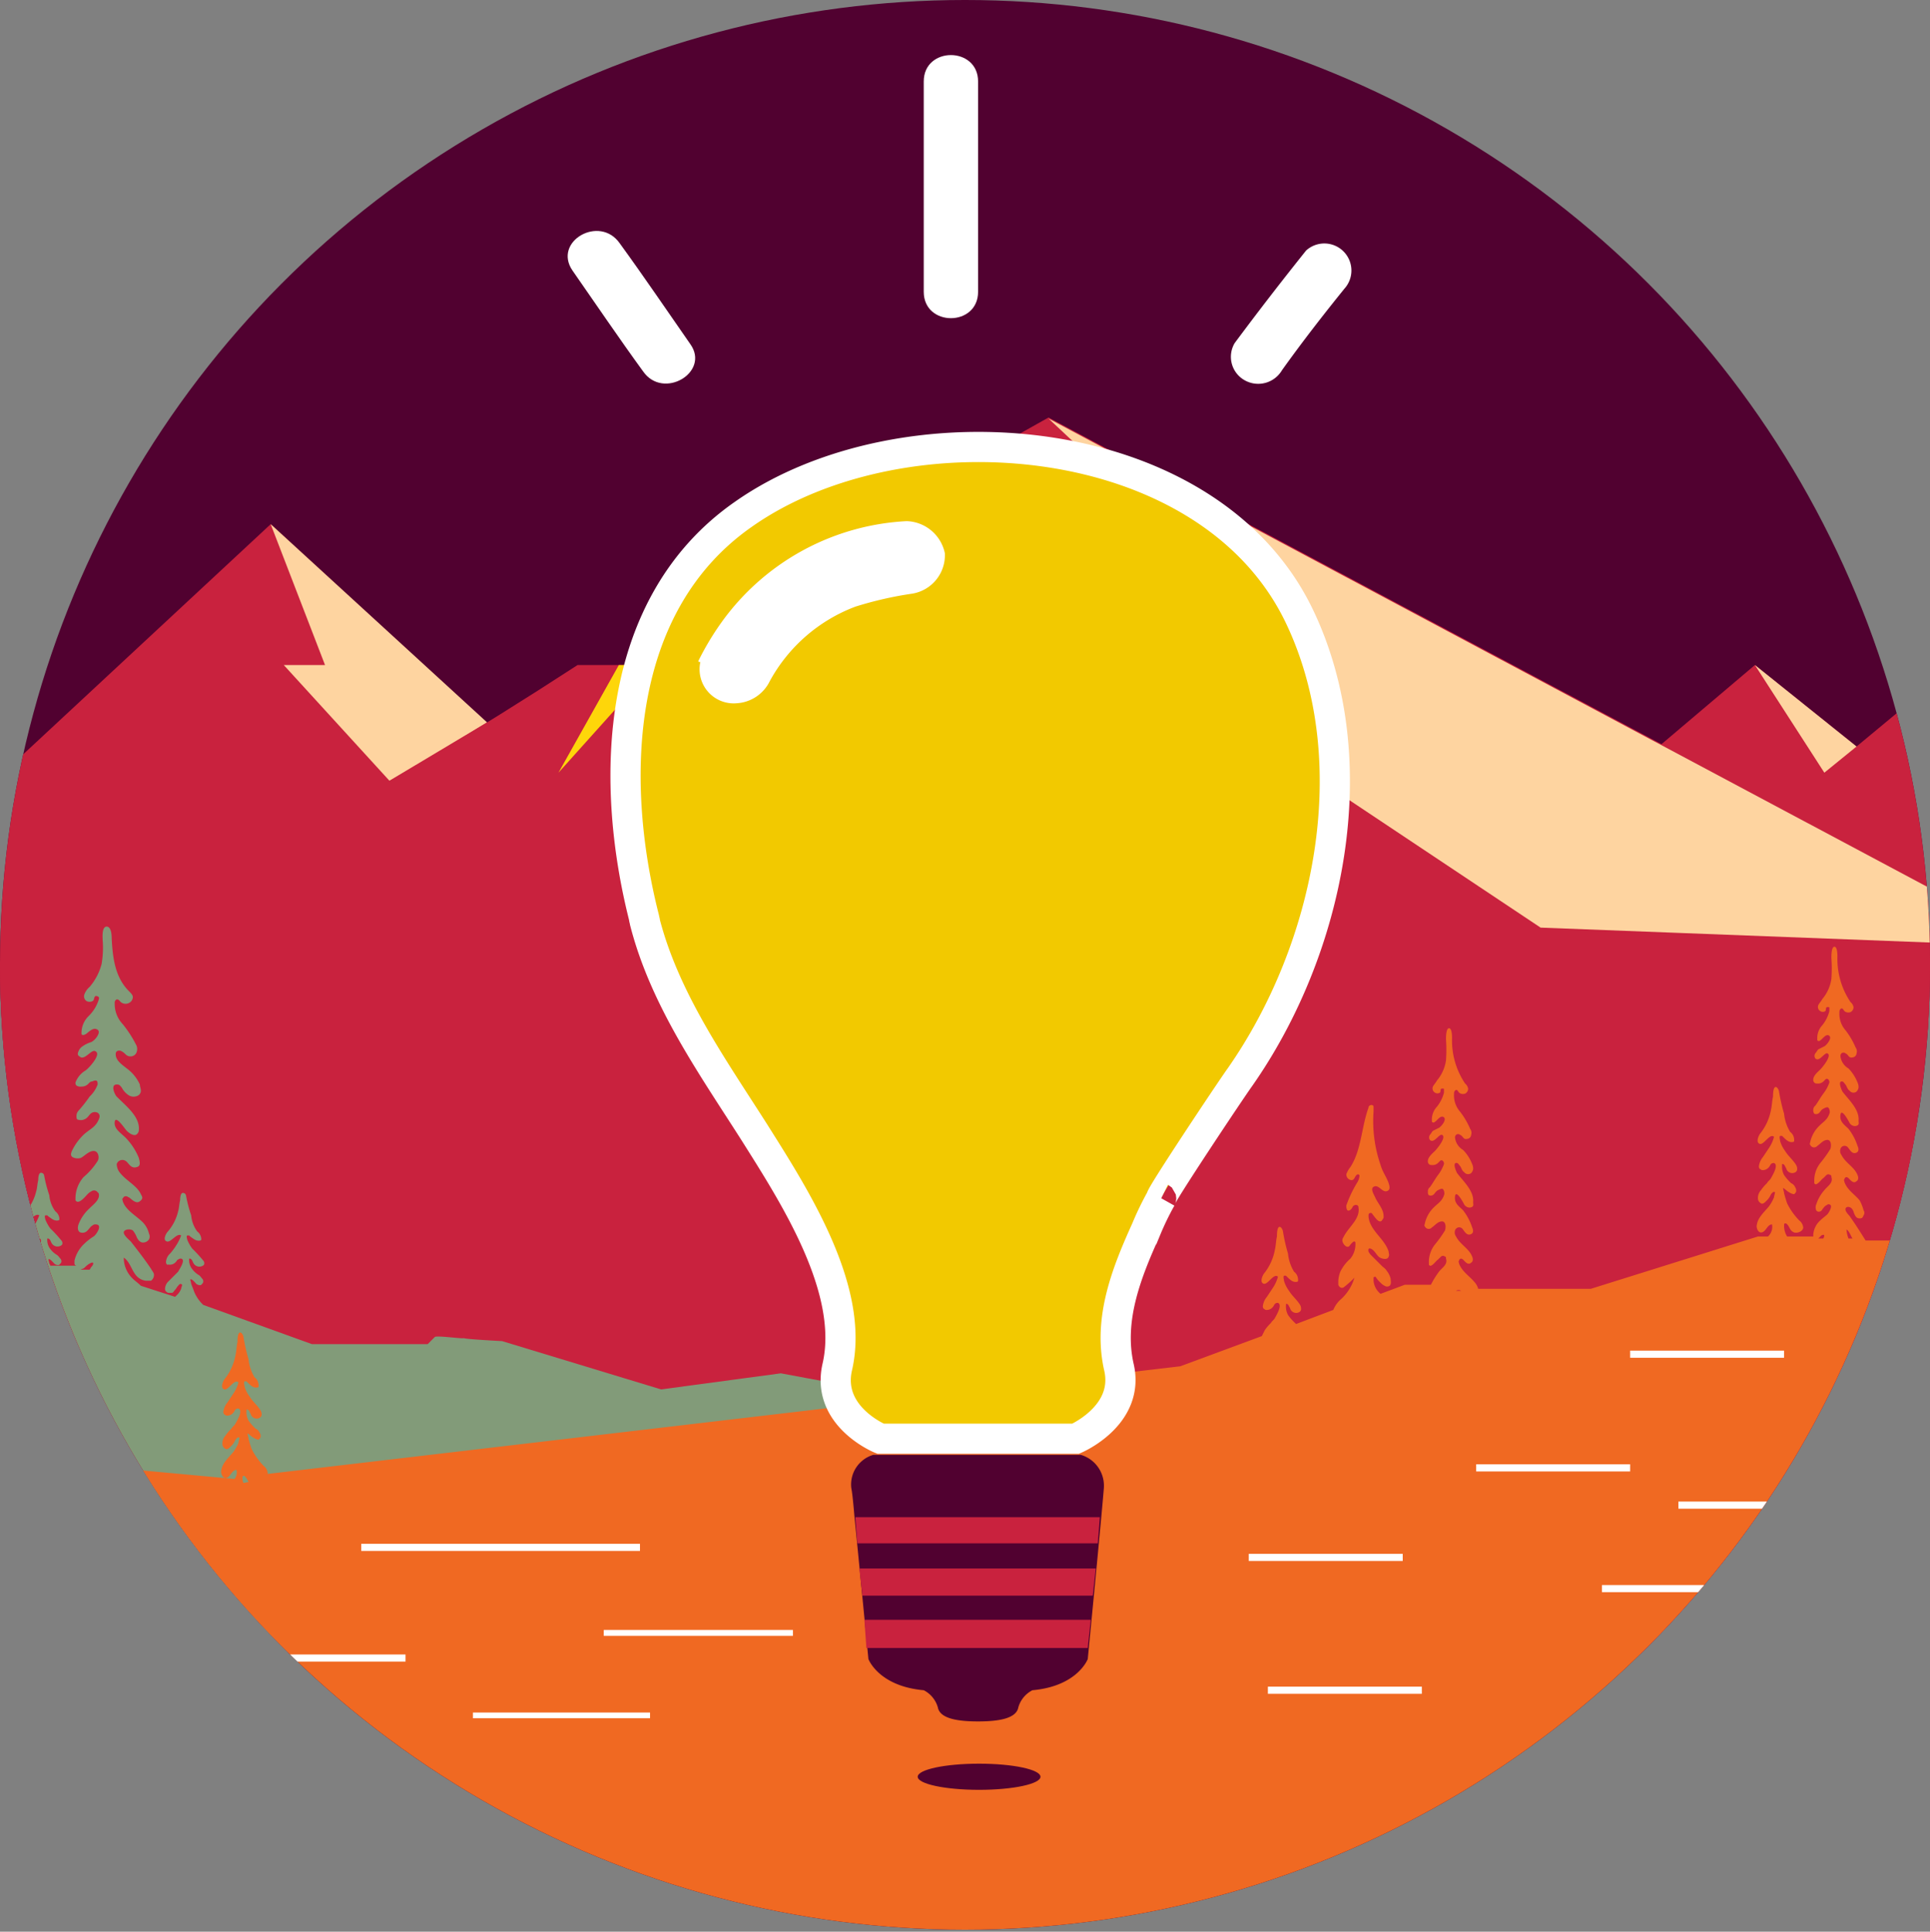<svg id="Layer_1" data-name="Layer 1" xmlns="http://www.w3.org/2000/svg" xmlns:xlink="http://www.w3.org/1999/xlink" viewBox="0 0 191.8 192"><rect x="0" y="0" width="191.8" height="192" fill="#808080" stroke="none"/><defs><style>.cls-1,.cls-10,.cls-11,.cls-9{fill:none;}.cls-2{fill:#510130;}.cls-3{clip-path:url(#clip-path);}.cls-4{fill:#c9223e;}.cls-5{fill:#fed4a0;}.cls-6{fill:#fed60a;}.cls-7{fill:#829b79;}.cls-8{fill:#f06922;}.cls-10,.cls-11,.cls-14,.cls-9{stroke:#fff;stroke-miterlimit:10;}.cls-9{stroke-width:0.59px;}.cls-10{stroke-width:0.71px;}.cls-11{stroke-width:0.57px;}.cls-12{fill:#3b5874;}.cls-13{fill:#fff;}.cls-14{fill:#f2c900;stroke-width:3px;}</style><clipPath id="clip-path"><circle class="cls-1" cx="95.9" cy="95.9" r="95.9"/></clipPath></defs><title>insightful</title><circle id="SVGID" class="cls-2" cx="95.9" cy="95.9" r="95.9"/><g class="cls-3"><g id="_Group_" data-name="&lt;Group&gt;"><g id="_Group_2" data-name="&lt;Group&gt;"><polygon id="_Path_" data-name="&lt;Path&gt;" class="cls-4" points="155.4 82.2 174.4 66.1 184.5 74.2 202.7 59.1 202.7 102.3 153.4 102.3 155.4 82.2"/><polygon id="_Path_2" data-name="&lt;Path&gt;" class="cls-5" points="174.4 66.1 181.3 76.8 184.5 74.2 174.4 66.1"/></g><g id="_Group_3" data-name="&lt;Group&gt;"><polygon id="_Path_3" data-name="&lt;Path&gt;" class="cls-4" points="26.9 52.1 86.3 106.6 -3.1 106.6 -3.1 80 26.9 52.1"/><polygon id="_Path_4" data-name="&lt;Path&gt;" class="cls-5" points="26.9 52.1 32.3 66.1 28.2 66.1 38.7 77.6 48.4 71.8 26.9 52.1"/></g><g id="_Group_4" data-name="&lt;Group&gt;"><path id="_Path_5" data-name="&lt;Path&gt;" class="cls-4" d="M-3.1,96.3S14.5,94,57.4,66.1h7.7L67.7,62l36.5-20.5L202.7,94v39.9H-3.1V96.3Z"/><g id="_Group_5" data-name="&lt;Group&gt;"><polygon id="_Path_6" data-name="&lt;Path&gt;" class="cls-5" points="104.2 41.6 132.8 68.4 111.4 64.4 153.1 92.2 202.7 94.1 104.2 41.6"/></g><polygon id="_Path_7" data-name="&lt;Path&gt;" class="cls-6" points="65.1 66.1 55.5 76.8 61.5 66.1 65.1 66.1"/></g></g><path id="_Compound_Path_" data-name="&lt;Compound Path&gt;" class="cls-4" d="M-3.1,106.4v58H202.7V111.3h-49l-13.2-3.6v-.2a2.1,2.1,0,0,0-.4-1.1,9.65,9.65,0,0,1-1.2-2.5c-.1-.5-.2-.9-.3-1.4,0-.1-.1-.6-.1-.8.1-.4.5.5.6.7s.4.4.5.2a.76.76,0,0,0,.2-.5,1.27,1.27,0,0,0-.1-.6,2.09,2.09,0,0,0-.4-.6,4.73,4.73,0,0,1-.7-1.2,3.89,3.89,0,0,1-.2-1.5v-.1c0-.1.1,0,.1,0,.2.1.2.4.3.6.1.4.3.7.6.7a.56.56,0,0,0,.5-.6.75.75,0,0,0-.1-.5c-.3-.8-.8-1.4-1.1-2.1a6.61,6.61,0,0,1-.5-1.5c0-.2-.1-.6,0-.7s.1-.1.2,0l.1.1c.3.4.6.9,1,.7l.1-.1v-.1a2.45,2.45,0,0,0-.4-1.2,8.17,8.17,0,0,1-.6-2.7c-.2-1.1-.4-2.1-.5-3.2a.76.76,0,0,0-.2-.5c-.4-.4-.4,1-.4,1.3-.1.6-.1,1.3-.2,1.9a10.79,10.79,0,0,1-1.1,3.6c-.2.5-.4,1.3,0,1.5s1-1.6,1.4-1a7.49,7.49,0,0,1-.5,1.6c-.2.5-.4.9-.6,1.4a3.26,3.26,0,0,0-.4,1.4c0,.2,0,.3.1.4s.1.1.2.1a.67.67,0,0,0,.7-.4c.1-.1.1-.3.2-.4s.2-.2.3-.1c.5.2-.2,1.9-.3,2.1s-.3.5-.4.7a8.79,8.79,0,0,0-.6,1,2.66,2.66,0,0,0-.3,1.2.78.78,0,0,0,.3.7c.1.1.3,0,.4-.1s.2-.3.3-.4a4.88,4.88,0,0,0,.3-.7c.1-.1.2-.5.4-.2,0,.1-.1.5-.1.7a5,5,0,0,1-.5,1.3,7.56,7.56,0,0,0-1.1,2.2l-.6-.2H108.5l-6.4,4.9H96.3c0-.1.1-.2.1-.3a2.1,2.1,0,0,0-.4-1.1,9.65,9.65,0,0,1-1.2-2.5c-.1-.5-.2-.9-.3-1.4,0-.1-.1-.6-.1-.8.1-.4.5.5.6.7s.4.4.5.2a.76.76,0,0,0,.2-.5,1.27,1.27,0,0,0-.1-.6,2.09,2.09,0,0,0-.4-.6,4.73,4.73,0,0,1-.7-1.2,3.89,3.89,0,0,1-.2-1.5v-.1c0-.1.1,0,.1,0,.2.1.2.4.3.6.1.4.3.7.6.7a.56.56,0,0,0,.5-.6.75.75,0,0,0-.1-.5c-.3-.8-.8-1.4-1.1-2.1a6.61,6.61,0,0,1-.5-1.5c0-.2-.1-.6,0-.7s.1-.1.2,0l.1.1c.3.4.6.9,1,.7l.1-.1v-.1a2.45,2.45,0,0,0-.4-1.2,8.17,8.17,0,0,1-.6-2.7c-.2-1.1-.4-2.1-.5-3.2a.76.76,0,0,0-.2-.5c-.4-.4-.4,1-.4,1.3-.1.6-.1,1.3-.2,1.9a10.79,10.79,0,0,1-1.1,3.6c-.2.5-.4,1.3,0,1.5s1-1.6,1.4-1a7.49,7.49,0,0,1-.5,1.6c-.2.5-.4.9-.6,1.4a3.26,3.26,0,0,0-.4,1.4c0,.2,0,.3.1.4s.1.1.2.1a.67.67,0,0,0,.7-.4c.1-.1.1-.3.2-.4s.2-.2.3-.1c.5.2-.2,1.9-.3,2.1s-.3.5-.4.7a8.79,8.79,0,0,0-.6,1,2.66,2.66,0,0,0-.3,1.2.78.78,0,0,0,.3.7c.1.1.3,0,.4-.1s.2-.3.3-.4a4.88,4.88,0,0,0,.3-.7c.1-.1.2-.5.4-.2,0,.1-.1.5-.1.7a5,5,0,0,1-.5,1.3,7.74,7.74,0,0,0-1.2,2.6,2,2,0,0,0,.1.8H72.7L70,115.6v-.1c-.1-.5-.2-.9-.3-1.4,0-.1-.1-.6-.1-.8.1-.4.5.5.6.7s.4.4.5.2a.76.76,0,0,0,.2-.5,1.27,1.27,0,0,0-.1-.6,2.09,2.09,0,0,0-.4-.6,4.73,4.73,0,0,1-.7-1.2,3.89,3.89,0,0,1-.2-1.5v-.1c0-.1.1,0,.1,0,.2.1.2.4.3.6.1.4.3.7.6.7a.56.56,0,0,0,.5-.6.75.75,0,0,0-.1-.5c-.3-.8-.8-1.4-1.1-2.1a6.61,6.61,0,0,1-.5-1.5c0-.2-.1-.6,0-.7s.1-.1.2,0l.1.1c.3.4.6.9,1,.7l.1-.1v-.1a2.45,2.45,0,0,0-.4-1.2,8.17,8.17,0,0,1-.6-2.7c-.2-1.1-.4-2.1-.5-3.2a.76.76,0,0,0-.2-.5c-.4-.4-.4,1-.4,1.3-.1.6-.1,1.3-.2,1.9a10.79,10.79,0,0,1-1.1,3.6c-.2.5-.4,1.3,0,1.5s1-1.6,1.4-1a7.49,7.49,0,0,1-.5,1.6c-.2.5-.4.9-.6,1.4a3.26,3.26,0,0,0-.4,1.4c0,.2,0,.3.1.4s.1.1.2.1a.67.67,0,0,0,.7-.4c.1-.1.1-.3.2-.4s.2-.2.3-.1c.5.2-.2,1.9-.3,2.1s-.3.5-.4.7a8.79,8.79,0,0,0-.6,1,2.66,2.66,0,0,0-.3,1.2.78.78,0,0,0,.3.7c.1.1.3,0,.4-.1s.2-.3.3-.4a4.88,4.88,0,0,0,.3-.7c.1-.1.2-.5.4-.2,0,.1-.1.5-.1.7a5,5,0,0,1-.5,1.3,10.54,10.54,0,0,1-.7,1.1h-2l.1-.1a1.7,1.7,0,0,0,.1-.7,5,5,0,0,0-1.4-2.7,4.15,4.15,0,0,1-1.1-2.3v-.4c0-.1.2-.2.2-.1a4.67,4.67,0,0,0,.5,1c.1.2.2.4.4.4s.3.1.5-.1.1-.7.1-1.1a5.64,5.64,0,0,0-.4-1.2,1.79,1.79,0,0,0-.5-.7c-.3-.5-.7-1-1-1.5l-.3-.6c-.1-.7.3-.5.5-.2a7.26,7.26,0,0,0,.5.9c.3.4.9.5,1,0,.1-.2,0-.5,0-.7-.4-1.9-1.9-3.2-2-5.2a.75.75,0,0,1,.1-.5c.1-.1.3,0,.3.2.2.3.7,1.6,1,.8a.6.6,0,0,0,.1-.4,8.42,8.42,0,0,0-.8-2.7c-.1-.4-.7-1.7,0-1.7.4,0,.7.9,1.1.7s.3-.8.2-1.2c-.2-.9-.6-1.7-.8-2.6a15.52,15.52,0,0,1-.4-2.1,21.84,21.84,0,0,1-.3-5.7v-.7c-.1-.2-.3-.3-.4-.2a.37.37,0,0,0-.1.3c-.7,2.8-.7,6.1-1.8,8.6a3.58,3.58,0,0,0-.4,1.1c0,.4.2.9.5.8s.3-.5.5-.7a.19.19,0,0,1,.3,0v.2a2.92,2.92,0,0,1-.2.9,22.4,22.4,0,0,0-1.1,3.4c0,.3,0,.6.1.7s.4-.2.5-.4.3-.5.5-.3a.37.37,0,0,1,.1.3c.2,1.6-.9,2.8-1.4,4.1a1.88,1.88,0,0,0-.2.8,1,1,0,0,0,.4.8c.3.2.3-.1.5-.5.1-.2.2-.3.3-.2a.37.37,0,0,1,.1.3,3.64,3.64,0,0,1-.5,2.1,10.42,10.42,0,0,0-1,1.8,5.85,5.85,0,0,0-.2,1.3v.6c.1.5.4.5.6.3a6.42,6.42,0,0,0,1-1.3A7.28,7.28,0,0,1,60,114a2.94,2.94,0,0,0-.8,2.5.82.82,0,0,0,1,.5,2.84,2.84,0,0,0,1-.9,5,5,0,0,1-.2,1.2H56.1a2,2,0,0,1-.4-.8,3.89,3.89,0,0,1-.2-1.5v-.1c0-.1.1,0,.1,0,.2.1.2.4.3.6.1.4.3.7.6.7a.56.56,0,0,0,.5-.6.75.75,0,0,0-.1-.5c-.3-.8-.8-1.4-1.1-2.1a6.61,6.61,0,0,1-.5-1.5c0-.2-.1-.6,0-.7s.1-.1.2,0l.1.1c.3.4.6.9,1,.7l.1-.1v-.1a2.45,2.45,0,0,0-.4-1.2,8.17,8.17,0,0,1-.6-2.7c-.2-1.1-.4-2.1-.5-3.2a.76.76,0,0,0-.2-.5c-.4-.4-.4,1-.4,1.3-.1.6-.1,1.3-.2,1.9a10.79,10.79,0,0,1-1.1,3.6c-.2.5-.4,1.3,0,1.5s1-1.6,1.4-1a7.49,7.49,0,0,1-.5,1.6c-.2.5-.4.9-.6,1.4a3.26,3.26,0,0,0-.4,1.4c0,.2,0,.3.1.4s.1.1.2.1a.67.67,0,0,0,.7-.4c.1-.1.1-.3.2-.4s.2-.2.3-.1c.5.2-.2,1.9-.3,2.1s-.1.2-.2.3H39.7l-2.9-2.4a3.07,3.07,0,0,0-1.1-1.8,3.67,3.67,0,0,1-1.2-2.1c.4-.5,1,.3,1.3,1s.9,1.3,1.3.8a1.7,1.7,0,0,0,.1-.7,5,5,0,0,0-1.4-2.7,4.15,4.15,0,0,1-1.1-2.3v-.4c0-.1.2-.2.2-.1a4.67,4.67,0,0,0,.5,1c.1.2.2.4.4.4s.3.1.5-.1.1-.7.1-1.1a5.64,5.64,0,0,0-.4-1.2,1.79,1.79,0,0,0-.5-.7c-.3-.5-.7-1-1-1.5l-.3-.6c-.1-.7.3-.5.5-.2a7.26,7.26,0,0,0,.5.9c.3.4.9.5,1,0,.1-.2,0-.5,0-.7-.4-1.9-1.9-3.2-2-5.2a.75.75,0,0,1,.1-.5c.1-.1.3,0,.3.2.2.3.7,1.6,1,.8a.6.6,0,0,0,.1-.4,8.42,8.42,0,0,0-.8-2.7c-.1-.4-.7-1.7,0-1.7.4,0,.7.9,1.1.7s.3-.8.2-1.2c-.2-.9-.6-1.7-.8-2.6a15.52,15.52,0,0,1-.4-2.1,21.84,21.84,0,0,1-.3-5.7v-.7c-.1-.2-.3-.3-.4-.2a.37.37,0,0,0-.1.3c-.7,2.8-.7,6.1-1.8,8.6a3.58,3.58,0,0,0-.4,1.1c0,.4.2.9.5.8s.3-.5.5-.7a.19.19,0,0,1,.3,0V92a2.92,2.92,0,0,1-.2.9A22.4,22.4,0,0,0,32,96.3c0,.3,0,.6.1.7s.4-.2.5-.4.3-.5.5-.3a.37.37,0,0,1,.1.3c.2,1.6-.9,2.8-1.4,4.1a1.88,1.88,0,0,0-.2.8,1,1,0,0,0,.4.8c.3.2.3-.1.5-.5.1-.2.2-.3.3-.2a.37.37,0,0,1,.1.3,3.64,3.64,0,0,1-.5,2.1,10.42,10.42,0,0,0-1,1.8,5.85,5.85,0,0,0-.2,1.3v.6c.1.5.4.5.6.3a6.42,6.42,0,0,0,1-1.3,7.28,7.28,0,0,1-1.3,3.1,5.58,5.58,0,0,0-.5.8l-4.2-3.4H21.1a1.27,1.27,0,0,0,.1-.6,5,5,0,0,0-1.4-2.7,4.15,4.15,0,0,1-1.1-2.3v-.4c0-.1.2-.2.2-.1a4.67,4.67,0,0,0,.5,1c.1.2.2.4.4.4s.3.1.5-.1.1-.7.1-1.1a5.64,5.64,0,0,0-.4-1.2,1.79,1.79,0,0,0-.5-.7c-.3-.5-.7-1-1-1.5l-.3-.6c-.1-.7.3-.5.5-.2a7.26,7.26,0,0,0,.5.9c.3.4.9.5,1,0,.1-.2,0-.5,0-.7-.4-1.9-1.9-3.2-2-5.2a.75.75,0,0,1,.1-.5c.1-.1.3,0,.3.2.2.3.7,1.6,1,.8a.6.6,0,0,0,.1-.4,8.42,8.42,0,0,0-.8-2.7c-.1-.4-.7-1.7,0-1.7.4,0,.7.9,1.1.7s.3-.8.2-1.2c-.2-.9-.6-1.7-.8-2.6a15.52,15.52,0,0,1-.4-2.1,21.84,21.84,0,0,1-.3-5.7v-.7c-.1-.2-.3-.3-.4-.2a.37.37,0,0,0-.1.3c-.7,2.8-.7,6.1-1.8,8.6A3.58,3.58,0,0,0,16,86c0,.4.2.9.5.8s.3-.5.5-.7a.19.19,0,0,1,.3,0v.2a2.92,2.92,0,0,1-.2.9A22.4,22.4,0,0,0,16,90.6c0,.3,0,.6.1.7s.4-.2.5-.4.3-.5.5-.3a.37.37,0,0,1,.1.3c.2,1.6-.9,2.8-1.4,4.1a1.88,1.88,0,0,0-.2.8,1,1,0,0,0,.4.8c.3.2.3-.1.5-.5.1-.2.2-.3.3-.2a.37.37,0,0,1,.1.3,3.64,3.64,0,0,1-.5,2.1,6.37,6.37,0,0,0-1,1.8,5.85,5.85,0,0,0-.2,1.3v.6c.1.5.4.5.6.3a6.42,6.42,0,0,0,1-1.3,7.28,7.28,0,0,1-1.3,3.1,2.94,2.94,0,0,0-.8,2.5.74.74,0,0,0,.6.5H-3.1v-.7Zm141.8.6h0a.54.54,0,0,1,.3.4l-.4-.1v-.1C138.6,107.1,138.6,107,138.7,107Zm-44.2,3.5c0-.1.1,0,0,0a2,2,0,0,1,.5.9h-.5c0-.2-.1-.4-.1-.6S94.4,110.5,94.5,110.5Zm-2,.8c.2-.3.4-.8.7-.9a2.77,2.77,0,0,1-.1.9Zm-29.6,3.5c.4-.5,1,.3,1.3,1a1.7,1.7,0,0,0,.6.8h-1A2.27,2.27,0,0,1,62.9,114.8ZM33,111.2Zm-14.2-6.4c.4-.5,1,.3,1.3,1a2.09,2.09,0,0,0,.4.6h-1A2.18,2.18,0,0,1,18.8,104.8ZM16,106.4h.2a2.84,2.84,0,0,0,1-.9,2.92,2.92,0,0,1-.2.9Z"/><path id="_Compound_Path_2" data-name="&lt;Compound Path&gt;" class="cls-7" d="M46,129.2h0m-2.8,3.7-.6.6-.1.1H31l-10.8-3.9a3.81,3.81,0,0,1-.9-1.3c-.1-.3-.2-.5-.3-.8a2.27,2.27,0,0,0-.1-.4c.1-.2.5.3.6.4s.4.2.5.1.2-.2.2-.3a.37.37,0,0,0-.1-.3c-.1-.1-.2-.3-.4-.4a2.34,2.34,0,0,1-.7-.7,1.49,1.49,0,0,1-.2-.9h.1c.2.1.2.2.3.4a.68.68,0,0,0,.6.4c.2,0,.5-.1.5-.3a.37.37,0,0,0-.1-.3,13.07,13.07,0,0,0-1.1-1.2,4.05,4.05,0,0,1-.5-.9c0-.1-.1-.3,0-.4h.2l.1.1c.3.2.6.5,1,.4a.1.1,0,0,0,.1-.1v-.1a1,1,0,0,0-.4-.7,3.14,3.14,0,0,1-.6-1.6,13.32,13.32,0,0,1-.5-1.9c0-.1-.1-.3-.2-.3-.4-.2-.4.6-.4.7-.1.4-.1.8-.2,1.1a4.75,4.75,0,0,1-1.1,2.1c-.2.3-.4.8,0,.9s1-.9,1.4-.6a4.67,4.67,0,0,1-.5,1,5.55,5.55,0,0,1-.6.8,1.23,1.23,0,0,0-.4.8.37.37,0,0,0,.1.3h.2a.78.78,0,0,0,.7-.3c.1-.1.1-.2.2-.2a.37.37,0,0,1,.3-.1c.5.1-.2,1.1-.3,1.3l-.4.4-.6.6a1.08,1.08,0,0,0-.3.7c0,.2.1.3.3.4h.4c.1,0,.2-.2.3-.3s.2-.3.3-.4.2-.3.4-.1c0,.1-.1.3-.1.4a1.79,1.79,0,0,1-.5.7l-.1.1L14,127.8c-.3-.3-.6-.5-.8-.7a2.88,2.88,0,0,1-.9-2.1c.9.6.8,2.1,2.2,2.3H15a.71.71,0,0,0,.3-.6c0-.2-.2-.4-.3-.6-.6-.9-1.3-1.8-2-2.7-.2-.2-.7-.6-.7-.9s.6-.4.9-.2a2.51,2.51,0,0,1,.4.7c.1.2.3.5.6.5a.71.71,0,0,0,.6-.3.64.64,0,0,0,0-.6,2.38,2.38,0,0,0-.6-1.1c-.7-.7-1.7-1.2-2-2.1,0-.1-.1-.2,0-.3s.1-.2.3-.2.2.1.3.1c.3.2.7.7,1.1.4s.2-.5.1-.7c-.4-.9-1.6-1.4-2.2-2.3a1.45,1.45,0,0,1-.2-.7.59.59,0,0,1,.9-.3c.3.2.5.8,1.1.6.4-.1.3-.5.2-.9a6.25,6.25,0,0,0-1.3-2c-.5-.5-1.2-.9-1.1-1.6s1,.7,1.2.9.6.5.9.4a.55.55,0,0,0,.3-.5c.1-1.3-1.2-2.3-2.2-3.3-.2-.2-.7-1.3.1-1.2.2,0,.3.2.4.3a2,2,0,0,0,.6.7.92.92,0,0,0,1,.1.55.55,0,0,0,.3-.5c0-.2-.1-.4-.1-.6a4,4,0,0,0-1.3-1.6c-.5-.4-1.1-.8-1.1-1.4a.37.37,0,0,1,.1-.3.45.45,0,0,1,.5,0c.4.2.4.5.9.5a.63.63,0,0,0,.6-.5.88.88,0,0,0-.1-.7,11.33,11.33,0,0,0-1.3-2,2.93,2.93,0,0,1-.8-2.1.37.37,0,0,1,.1-.3c.2-.2.4.1.5.2a.75.75,0,0,0,.8.1.68.68,0,0,0,.4-.6c0-.2-.2-.4-.4-.6-1.4-1.4-1.6-3.4-1.7-5.2,0-.2,0-1.2-.5-1.2s-.4,1.1-.4,1.3a9.66,9.66,0,0,1-.1,2.4,5.67,5.67,0,0,1-1.2,2.3,1.79,1.79,0,0,0-.5.7.57.57,0,0,0,.2.7.64.64,0,0,0,.6,0c.2-.1.1-.4.3-.5a.37.37,0,0,1,.3.1c.1.1,0,.2,0,.3a3.91,3.91,0,0,1-1,1.6,2.34,2.34,0,0,0-.7,1.7v.1h0c.1.1.2.1.4,0s.7-.7,1.1-.5c.6.2-.2,1.2-.6,1.3a3,3,0,0,0-.8.4,1,1,0,0,0-.4.5c-.1.2-.1.4.1.5.5.5,1.2-.8,1.6-.5.6.3-.7,1.7-1,1.9a2.34,2.34,0,0,0-1,1.2.37.37,0,0,0,.1.3.75.75,0,0,0,.5.1.91.91,0,0,0,.7-.3c.1-.1.2-.2.3-.2s.2-.1.4-.1.2.2.2.4a3.17,3.17,0,0,1-.8,1.2,13.44,13.44,0,0,1-1.1,1.4.76.76,0,0,0-.2.5c0,.2,0,.4.2.4a.88.88,0,0,0,.7-.1c.2-.1.3-.3.5-.5a.62.62,0,0,1,.7-.1c.3.2.2.5.1.7-.3.7-.8.9-1.4,1.4a5.5,5.5,0,0,0-1.3,1.8c0,.1-.1.2,0,.4s.6.3.9.2.8-.7,1.3-.7.6.7.4,1A7,7,0,0,1,8.3,117a3.23,3.23,0,0,0-.8,2.1v.2c.3.5,1-.4,1.2-.6a1.38,1.38,0,0,1,.4-.3.45.45,0,0,1,.5,0l.2.2c.2.6-.5,1.1-.9,1.5a4.19,4.19,0,0,0-1.1,1.6c-.1.3-.1.7.2.8a.66.66,0,0,0,.7-.2c.2-.2.3-.4.5-.5a.37.37,0,0,1,.3-.1c.8,0,0,1.1-.2,1.2a5.5,5.5,0,0,0-.9.7,3.35,3.35,0,0,0-1,1.7v.3a.22.22,0,0,0,.2.2H5a.35.35,0,0,0-.1-.2,2.27,2.27,0,0,0-.1-.4c.1-.2.5.3.6.4s.4.2.5.1.2-.2.2-.3a.37.37,0,0,0-.1-.3c-.1-.1-.2-.3-.4-.4a2.34,2.34,0,0,1-.7-.7,1.49,1.49,0,0,1-.2-.9h.1c.2.1.2.2.3.4a.68.68,0,0,0,.6.4c.2,0,.5-.1.5-.3a.37.37,0,0,0-.1-.3A13.07,13.07,0,0,0,5,122.1a4.05,4.05,0,0,1-.5-.9c0-.1-.1-.3,0-.4h.2l.1.1c.3.2.6.5,1,.4a.1.1,0,0,0,.1-.1v-.1a1,1,0,0,0-.4-.7,3.14,3.14,0,0,1-.6-1.6,13.32,13.32,0,0,1-.5-1.9c0-.1-.1-.3-.2-.3-.4-.2-.4.6-.4.7-.1.4-.1.8-.2,1.1a4.75,4.75,0,0,1-1.1,2.1c-.2.3-.4.8,0,.9s1-.9,1.4-.6a4.67,4.67,0,0,1-.5,1,5.55,5.55,0,0,1-.6.8,1.23,1.23,0,0,0-.4.8.37.37,0,0,0,.1.3h.2a.78.78,0,0,0,.7-.3c.1-.1.1-.2.2-.2s.2-.1.3-.1c.5.1-.2,1.1-.3,1.3l-.4.4-.6.6-.3.6H-2.8v38.2H156V146.5l-63.6-8.4H86.2l-8.6-1.6-11.9,1.6-15.8-4.8s-3.8-.2-3.8-.3C46,133.1,43.3,132.7,43.2,132.9ZM3.9,126.2H3.5c0-.1.1-.1.1-.2s.2-.3.4-.1C3.9,125.9,3.9,126.1,3.9,126.2Zm5.2-.3c-.1.1-.1.2-.2.3H8c.2-.1.3-.1.4-.2s.3-.3.5-.4C9.4,125.3,9.3,125.7,9.1,125.9Z"/><path id="_Compound_Path_3" data-name="&lt;Compound Path&gt;" class="cls-8" d="M-7,144.2,16.4,200H222.2V123.1h-5.5a2.35,2.35,0,0,1-.2-.8c0-.1-.1-.4-.1-.5s.5.4.6.4a1.06,1.06,0,0,0,.5.2c.1-.1.2-.2.2-.3a.6.6,0,0,0-.1-.4.78.78,0,0,0-.4-.4,5,5,0,0,1-.7-.8,1.8,1.8,0,0,1-.2-1v-.1h.1c.2.1.2.3.3.4a.63.63,0,0,0,.6.5c.2,0,.5-.1.5-.4a.76.76,0,0,0-.1-.4c-.3-.5-.8-.9-1.1-1.4a3.13,3.13,0,0,1-.5-1c0-.1-.1-.4,0-.5h.2l.1.1c.3.3.6.6,1,.5a.1.1,0,0,0,.1-.1V117a1,1,0,0,0-.4-.8,4.26,4.26,0,0,1-.6-1.8,17.42,17.42,0,0,1-.5-2.2.76.76,0,0,0-.2-.4c-.4-.3-.4.7-.4.9-.1.4-.1.9-.2,1.3a5.28,5.28,0,0,1-1.1,2.4c-.2.3-.4.9,0,1s1-1.1,1.4-.7a3.7,3.7,0,0,1-.5,1.1l-.6.9a1.8,1.8,0,0,0-.4.9.37.37,0,0,0,.1.3c.1,0,.1.1.2.1a.78.78,0,0,0,.7-.3c.1-.1.1-.2.2-.3a.37.37,0,0,1,.3-.1c.5.2-.2,1.3-.3,1.5s-.3.3-.4.5a4.35,4.35,0,0,0-.6.7,1.14,1.14,0,0,0-.3.8.6.6,0,0,0,.1.4h-2.5a4.17,4.17,0,0,1-.8-1.8c0-.1,0-.2.1-.2h.1c.4.3.3.7.8.9.3.1.9-.1.9-.5a1,1,0,0,0-.4-.7,6.57,6.57,0,0,1-1.2-1.7c-.1-.3-.2-.6-.3-1,0-.1-.1-.4-.1-.5s.5.4.6.4a1.06,1.06,0,0,0,.5.2c.1-.1.2-.2.2-.3a.6.6,0,0,0-.1-.4.78.78,0,0,0-.4-.4,5,5,0,0,1-.7-.8,1.8,1.8,0,0,1-.2-1v-.1h.1c.2.1.2.3.3.4a.63.63,0,0,0,.6.5c.2,0,.5-.1.5-.4a.76.76,0,0,0-.1-.4c-.3-.5-.8-.9-1.1-1.4a3.13,3.13,0,0,1-.5-1c0-.1-.1-.4,0-.5h.2a.1.1,0,0,1,.1.1c.3.3.6.6,1,.5a.1.1,0,0,0,.1-.1v-.1a1,1,0,0,0-.4-.8,4.26,4.26,0,0,1-.6-1.8,17.42,17.42,0,0,1-.5-2.2.76.76,0,0,0-.2-.4c-.4-.3-.4.7-.4.9-.1.4-.1.9-.2,1.3a5.28,5.28,0,0,1-1.1,2.4c-.2.3-.4.9,0,1s1-1.1,1.4-.7a3.7,3.7,0,0,1-.5,1.1l-.6.9a1.8,1.8,0,0,0-.4.9.37.37,0,0,0,.1.3c.1,0,.1.1.2.1a.78.78,0,0,0,.7-.3c.1-.1.1-.2.2-.3a.37.37,0,0,1,.3-.1c.5.2-.2,1.3-.3,1.5s-.3.3-.4.5a4.35,4.35,0,0,0-.6.7,1.14,1.14,0,0,0-.3.8.55.55,0,0,0,.3.5c.1.1.3,0,.4-.1l.3-.3a2.19,2.19,0,0,0,.3-.5c.1-.1.2-.3.4-.2,0,.1-.1.4-.1.5a4.05,4.05,0,0,1-.5.9c-.4.5-1.1,1.1-1.2,1.8-.1.3.1.8.4.8.5,0,.6-.8,1.1-.8a2.27,2.27,0,0,1-.9,1.8c0,.1-.1.1-.1.2h-1.7a3.74,3.74,0,0,0-1.3-1.5,2.61,2.61,0,0,1-1.1-1.6v-.3c0-.1.2-.1.2-.1a2.65,2.65,0,0,0,.5.6,1.38,1.38,0,0,0,.4.3.45.45,0,0,0,.5,0c.2-.2.1-.5.1-.7a2,2,0,0,0-.4-.8c-.1-.2-.3-.3-.5-.5l-1-1a1.38,1.38,0,0,1-.3-.4c-.1-.5.3-.3.5-.1s.3.4.5.6.9.4,1,0c.1-.2,0-.3,0-.5-.4-1.3-1.9-2.1-2-3.5,0-.1,0-.3.1-.3a.19.19,0,0,1,.3.1c.2.2.7,1.1,1,.5a.37.37,0,0,0,.1-.3c0-.7-.5-1.2-.8-1.8-.1-.3-.7-1.1,0-1.2.4,0,.7.6,1.1.5s.3-.5.2-.8c-.2-.6-.6-1.1-.8-1.8a13.35,13.35,0,0,1-.7-5.3v-.5c0-.2-.3-.2-.4-.1s-.1.1-.1.2c-.7,1.9-.7,4.2-1.8,5.9a2.51,2.51,0,0,0-.4.7.56.56,0,0,0,.5.6c.3,0,.3-.3.5-.5a.19.19,0,0,1,.3,0v.1a1.42,1.42,0,0,1-.2.6,12,12,0,0,0-1.1,2.3.75.75,0,0,0,.1.5c.2.1.4-.1.5-.3a.37.37,0,0,1,.5-.2c.1.1.1.1.1.2.2,1.1-.9,1.9-1.4,2.8-.1.2-.2.3-.2.5a.82.82,0,0,0,.4.6c.3.1.3-.1.5-.3s.2-.2.3-.2.1.1.1.2a2.26,2.26,0,0,1-.5,1.5,4.12,4.12,0,0,0-1,1.3,2.92,2.92,0,0,0-.2.9v.4c.1.3.4.4.6.2a9,9,0,0,0,1-.9,4.65,4.65,0,0,1-1.3,2.1,2.8,2.8,0,0,0-.9,1.3H185.4c-.5-.8-1-1.6-1.5-2.3-.1-.2-.5-.5-.5-.8s.4-.3.6-.1.2.4.3.6.2.4.5.4.3-.1.4-.3a.45.45,0,0,0,0-.5,4.18,4.18,0,0,0-.4-1c-.5-.6-1.2-1-1.5-1.8,0-.1-.1-.2,0-.3a.22.22,0,0,1,.2-.2.35.35,0,0,1,.2.1c.2.2.5.6.8.3.2-.1.2-.4.1-.6-.3-.8-1.2-1.2-1.6-2a.66.66,0,0,1-.1-.6.43.43,0,0,1,.7-.2c.2.2.4.7.8.6s.3-.5.2-.7a5.56,5.56,0,0,0-.9-1.7c-.4-.4-.9-.7-.8-1.4s.8.6.9.8.4.4.7.3.2-.3.2-.5c.1-1.1-.9-2-1.6-2.9-.1-.2-.5-1.1,0-1,.1,0,.2.2.3.3s.2.5.4.6a.49.49,0,0,0,.7.1.76.76,0,0,0,.2-.4,1.09,1.09,0,0,0-.1-.5,4.19,4.19,0,0,0-.9-1.4,1.64,1.64,0,0,1-.8-1.2.37.37,0,0,1,.1-.3.3.3,0,0,1,.4,0c.3.1.3.5.7.4a.43.43,0,0,0,.4-.4.66.66,0,0,0-.1-.6,7.54,7.54,0,0,0-1-1.7,2.47,2.47,0,0,1-.6-1.8.37.37,0,0,1,.1-.3c.2-.2.3.1.4.2a.61.61,0,0,0,.6.1.55.55,0,0,0,.3-.5.85.85,0,0,0-.3-.5,7.68,7.68,0,0,1-1.3-4.5c0-.2,0-1-.3-1s-.3.9-.3,1.1a14.72,14.72,0,0,1,0,2.1,4,4,0,0,1-.9,2c-.1.2-.3.4-.4.6a.48.48,0,0,0,.2.6.45.45,0,0,0,.5,0c.1-.1,0-.4.2-.4s.2,0,.2.1v.3a3.69,3.69,0,0,1-.7,1.4,1.87,1.87,0,0,0-.5,1.4v.1h0a.19.19,0,0,0,.3,0c.2-.1.5-.6.8-.5.5.2-.2,1-.4,1.1l-.6.3c-.1.1-.2.3-.3.4a.45.45,0,0,0,0,.5c.4.4.9-.6,1.2-.5.5.2-.5,1.4-.7,1.6s-.7.6-.7,1a.37.37,0,0,0,.1.3c.1.1.2.1.4.1a.76.76,0,0,0,.5-.2l.2-.2a.19.19,0,0,1,.3,0,.37.37,0,0,1,.1.3,3.88,3.88,0,0,1-.6,1.1c-.3.4-.5.8-.8,1.2a.52.52,0,0,0-.2.4.6.6,0,0,0,.1.4.44.44,0,0,0,.5-.1c.1-.1.2-.3.4-.4s.4-.2.5-.1.2.4.1.6c-.2.6-.6.8-1,1.2a3.19,3.19,0,0,0-.9,1.6c0,.1-.1.2,0,.3a.42.42,0,0,0,.7.1c.3-.2.6-.6,1-.6s.4.6.3.9a12.13,12.13,0,0,1-1,1.4,2.79,2.79,0,0,0-.6,1.8v.2c.2.4.7-.4.9-.5l.3-.3a.3.3,0,0,1,.4,0c.1,0,.1.1.1.2.2.6-.4.9-.7,1.3a3.92,3.92,0,0,0-.8,1.4c-.1.2-.1.6.1.7a.37.37,0,0,0,.5-.2c.1-.1.2-.3.4-.4s.1-.1.2-.1c.6,0,0,.9-.1,1s-.5.4-.7.6a2.1,2.1,0,0,0-.7,1.4v.2h-2.6a2,2,0,0,1-.3-1.1c0-.1,0-.2.1-.2h.1c.4.3.3.7.8.9.3.1.9-.1.9-.5a1,1,0,0,0-.4-.7,6.57,6.57,0,0,1-1.2-1.7c-.1-.3-.2-.6-.3-1,0-.1-.1-.4-.1-.5s.5.4.6.4a1.06,1.06,0,0,0,.5.2c.1-.1.2-.2.2-.3a.6.6,0,0,0-.1-.4.78.78,0,0,0-.4-.4,5,5,0,0,1-.7-.8,1.8,1.8,0,0,1-.2-1v-.1h.1c.2.1.2.3.3.4a.63.63,0,0,0,.6.5c.2,0,.5-.1.5-.4a.76.76,0,0,0-.1-.4c-.3-.5-.8-.9-1.1-1.4a3.13,3.13,0,0,1-.5-1c0-.1-.1-.4,0-.5h.2l.1.1c.3.3.6.6,1,.5a.1.1,0,0,0,.1-.1v-.1a1,1,0,0,0-.4-.8,4.26,4.26,0,0,1-.6-1.8,17.42,17.42,0,0,1-.5-2.2.76.76,0,0,0-.2-.4c-.4-.3-.4.7-.4.9-.1.4-.1.9-.2,1.3a5.28,5.28,0,0,1-1.1,2.4c-.2.3-.4.9,0,1s1-1.1,1.4-.7a3.7,3.7,0,0,1-.5,1.1l-.6.9a1.8,1.8,0,0,0-.4.9.37.37,0,0,0,.1.3c.1,0,.1.1.2.1a.78.78,0,0,0,.7-.3c.1-.1.1-.2.2-.3a.37.37,0,0,1,.3-.1c.5.2-.2,1.3-.3,1.5s-.3.3-.4.5a4.35,4.35,0,0,0-.6.7,1.14,1.14,0,0,0-.3.8.55.55,0,0,0,.3.5c.1.1.3,0,.4-.1l.3-.3a2.19,2.19,0,0,0,.3-.5c.1-.1.2-.3.4-.2,0,.1-.1.4-.1.5a4.05,4.05,0,0,1-.5.9c-.4.5-1.1,1.1-1.2,1.8-.1.3.1.8.4.8.5,0,.6-.8,1.1-.8a1.29,1.29,0,0,1-.4,1.2h-1l-16.6,5.2H146.9a1.61,1.61,0,0,0-.4-.7c-.5-.6-1.2-1-1.5-1.8,0-.1-.1-.2,0-.3a.22.22,0,0,1,.2-.2.35.35,0,0,1,.2.1c.2.2.5.6.8.3.2-.1.2-.4.1-.6-.3-.8-1.2-1.2-1.6-2a.66.66,0,0,1-.1-.6.43.43,0,0,1,.7-.2c.2.2.4.7.8.6s.3-.5.2-.7a5.56,5.56,0,0,0-.9-1.7c-.4-.4-.9-.7-.8-1.4s.8.6.9.8.4.4.7.3.2-.3.2-.5c.1-1.1-.9-2-1.6-2.9-.1-.2-.5-1.1,0-1,.1,0,.2.2.3.3s.2.5.4.6a.49.49,0,0,0,.7.1.76.76,0,0,0,.2-.4,1.09,1.09,0,0,0-.1-.5,4.19,4.19,0,0,0-.9-1.4,1.64,1.64,0,0,1-.8-1.2.37.37,0,0,1,.1-.3.3.3,0,0,1,.4,0c.3.1.3.5.7.4a.43.43,0,0,0,.4-.4.66.66,0,0,0-.1-.6,7.54,7.54,0,0,0-1-1.7,2.47,2.47,0,0,1-.6-1.8.37.37,0,0,1,.1-.3c.2-.2.3.1.4.2a.61.61,0,0,0,.6.1.55.55,0,0,0,.3-.5.85.85,0,0,0-.3-.5,7.68,7.68,0,0,1-1.3-4.5c0-.2,0-1-.3-1s-.3.9-.3,1.1a14.72,14.72,0,0,1,0,2.1,4,4,0,0,1-.9,2c-.1.2-.3.4-.4.6a.48.48,0,0,0,.2.6.45.45,0,0,0,.5,0c.1-.1,0-.4.2-.4s.2,0,.2.1v.3a3.69,3.69,0,0,1-.7,1.4,1.87,1.87,0,0,0-.5,1.4v.1h0a.19.19,0,0,0,.3,0c.2-.1.5-.6.8-.5.5.2-.2,1-.4,1.1l-.6.3c-.1.1-.2.3-.3.4a.45.45,0,0,0,0,.5c.4.4.9-.6,1.2-.5.5.2-.5,1.4-.7,1.6s-.7.6-.7,1a.37.37,0,0,0,.1.3c.1.1.2.1.4.1a.76.76,0,0,0,.5-.2l.2-.2a.19.19,0,0,1,.3,0,.37.37,0,0,1,.1.3,3.88,3.88,0,0,1-.6,1.1c-.3.4-.5.8-.8,1.2a.52.52,0,0,0-.2.4c0,.2,0,.3.1.4a.44.44,0,0,0,.5-.1c.1-.1.2-.3.4-.4s.4-.2.5-.1.2.4.1.6c-.2.6-.6.8-1,1.2a3.19,3.19,0,0,0-.9,1.6c0,.1-.1.2,0,.3a.42.42,0,0,0,.7.1c.3-.2.6-.6,1-.6s.4.6.3.9a12.13,12.13,0,0,1-1,1.4,2.79,2.79,0,0,0-.6,1.8v.2c.2.4.7-.4.9-.5l.3-.3a.3.3,0,0,1,.4,0c.1,0,.1.1.1.2.2.6-.4.9-.7,1.3a9.13,9.13,0,0,0-.8,1.3h-2.6l-2.4.9a1.86,1.86,0,0,1-.7-1.3V127c0-.1.2-.1.2-.1a2.65,2.65,0,0,0,.5.6,1.38,1.38,0,0,0,.4.3.45.45,0,0,0,.5,0c.2-.2.1-.5.1-.7a2,2,0,0,0-.4-.8c-.1-.2-.3-.3-.5-.5l-1-1a1.38,1.38,0,0,1-.3-.4c-.1-.5.3-.3.5-.1s.3.4.5.6.9.4,1,0c.1-.2,0-.3,0-.5-.4-1.3-1.9-2.1-2-3.5,0-.1,0-.3.1-.3a.19.19,0,0,1,.3.1c.2.2.7,1.1,1,.5a.37.37,0,0,0,.1-.3c0-.7-.5-1.2-.8-1.8-.1-.3-.7-1.1,0-1.2.4,0,.7.6,1.1.5s.3-.5.2-.8c-.2-.6-.6-1.1-.8-1.8a13.35,13.35,0,0,1-.7-5.3V110c0-.2-.3-.2-.4-.1s-.1.1-.1.2c-.7,1.9-.7,4.2-1.8,5.9a2.51,2.51,0,0,0-.4.7.56.56,0,0,0,.5.6c.3,0,.3-.3.5-.5a.19.19,0,0,1,.3,0v.1a1.42,1.42,0,0,1-.2.6,12,12,0,0,0-1.1,2.3.75.75,0,0,0,.1.5c.2.1.4-.1.5-.3a.37.37,0,0,1,.5-.2c.1.1.1.1.1.2.2,1.1-.9,1.9-1.4,2.8-.1.2-.2.3-.2.5a.82.82,0,0,0,.4.6c.3.1.3-.1.5-.3s.2-.2.3-.2.1.1.1.2a2.26,2.26,0,0,1-.5,1.5,4.12,4.12,0,0,0-1,1.3,2.92,2.92,0,0,0-.2.9v.4c.1.3.4.4.6.2a9,9,0,0,0,1-.9,4.65,4.65,0,0,1-1.3,2.1,2.84,2.84,0,0,0-.8,1.1l-3.7,1.4-.1-.1a5,5,0,0,1-.7-.8,1.8,1.8,0,0,1-.2-1v-.1h.1c.2.1.2.3.3.4a.63.63,0,0,0,.6.5c.2,0,.5-.1.5-.4a.76.76,0,0,0-.1-.4c-.3-.5-.8-.9-1.1-1.4a3.13,3.13,0,0,1-.5-1c0-.1-.1-.4,0-.5h.2l.1.1c.3.3.6.6,1,.5a.1.1,0,0,0,.1-.1v-.1a1,1,0,0,0-.4-.8,4.26,4.26,0,0,1-.6-1.8,17.42,17.42,0,0,1-.5-2.2.76.76,0,0,0-.2-.4c-.4-.3-.4.7-.4.9-.1.4-.1.9-.2,1.3a5.28,5.28,0,0,1-1.1,2.4c-.2.3-.4.9,0,1s1-1.1,1.4-.7a3.7,3.7,0,0,1-.5,1.1l-.6.9a1.8,1.8,0,0,0-.4.9.37.37,0,0,0,.1.3c.1,0,.1.1.2.1a.78.78,0,0,0,.7-.3c.1-.1.1-.2.2-.3a.37.37,0,0,1,.3-.1c.5.2-.2,1.3-.3,1.5s-.3.3-.4.5a4.35,4.35,0,0,0-.6.7l-.3.6-8.1,3L102,137.6a2.22,2.22,0,0,1-.8-1.3V136c0-.1.2-.1.2-.1a2.65,2.65,0,0,0,.5.6,1.38,1.38,0,0,0,.4.3.45.45,0,0,0,.5,0c.2-.2.1-.5.1-.7a2,2,0,0,0-.4-.8c-.1-.2-.3-.3-.5-.5l-1-1a1.38,1.38,0,0,1-.3-.4c-.1-.5.3-.3.5-.1s.3.4.5.6.9.4,1,0c.1-.2,0-.3,0-.5-.4-1.3-1.9-2.1-2-3.5,0-.1,0-.3.1-.3a.19.19,0,0,1,.3.1c.2.2.7,1.1,1,.5a.37.37,0,0,0,.1-.3c0-.7-.5-1.2-.8-1.8-.1-.3-.7-1.1,0-1.2.4,0,.7.6,1.1.5s.3-.5.2-.8c-.2-.6-.6-1.1-.8-1.8a13.35,13.35,0,0,1-.7-5.3V119c-.1-.1-.3-.2-.4-.1s-.1.1-.1.2c-.7,1.9-.7,4.2-1.8,5.9a2.51,2.51,0,0,0-.4.7.56.56,0,0,0,.5.6c.3,0,.3-.3.5-.5a.19.19,0,0,1,.3,0v.1a1.42,1.42,0,0,1-.2.6,12,12,0,0,0-1.1,2.3.75.75,0,0,0,.1.5c.2.1.4-.1.5-.3a.37.37,0,0,1,.5-.2c.1.1.1.1.1.2.2,1.1-.9,1.9-1.4,2.8-.1.2-.2.3-.2.5a.82.82,0,0,0,.4.6c.3.1.3-.1.5-.3s.2-.2.3-.2.1.1.1.2a2.26,2.26,0,0,1-.5,1.5,4.12,4.12,0,0,0-1,1.3,2.92,2.92,0,0,0-.2.9v.4c.1.3.4.4.6.2a9,9,0,0,0,1-.9,4.45,4.45,0,0,1-1.2,2.1l-71.5,8.4v-.1a1,1,0,0,0-.4-.7A6.57,6.57,0,0,1,25,144c-.1-.3-.2-.6-.3-1,0-.1-.1-.4-.1-.5s.5.4.6.4a1.06,1.06,0,0,0,.5.2c.1-.1.2-.2.2-.3a.6.6,0,0,0-.1-.4.78.78,0,0,0-.4-.4,5,5,0,0,1-.7-.8,1.8,1.8,0,0,1-.2-1v-.1h.1c.2.1.2.3.3.4a.63.63,0,0,0,.6.5c.2,0,.5-.1.5-.4a.76.76,0,0,0-.1-.4c-.3-.5-.8-.9-1.1-1.4a3.13,3.13,0,0,1-.5-1c0-.1-.1-.4,0-.5h.2l.1.1c.3.3.6.6,1,.5a.1.1,0,0,0,.1-.1v-.1a1,1,0,0,0-.4-.8,4.26,4.26,0,0,1-.6-1.8,17.42,17.42,0,0,1-.5-2.2.76.76,0,0,0-.2-.4c-.4-.3-.4.7-.4.9-.1.4-.1.9-.2,1.3a5.28,5.28,0,0,1-1.1,2.4c-.2.3-.4.9,0,1s1-1.1,1.4-.7a3.7,3.7,0,0,1-.5,1.1l-.6.9a1.8,1.8,0,0,0-.4.9.37.37,0,0,0,.1.3c.1,0,.1.1.2.1a.78.78,0,0,0,.7-.3c.1-.1.1-.2.2-.3a.37.37,0,0,1,.3-.1c.5.2-.2,1.3-.3,1.5s-.3.3-.4.5a4.35,4.35,0,0,0-.6.7,1.14,1.14,0,0,0-.3.8.55.55,0,0,0,.3.5c.1.1.3,0,.4-.1l.3-.3a2.19,2.19,0,0,0,.3-.5c.1-.1.2-.3.4-.2,0,.1-.1.4-.1.5a4.05,4.05,0,0,1-.5.9c-.4.5-1.1,1.1-1.2,1.8-.1.3.1.8.4.8.5,0,.6-.8,1.1-.8a1,1,0,0,1-.2.9Zm188.2-21.1h-.5l.3-.3C181.4,122.6,181.3,122.9,181.2,123.1Zm2.9,0h-.4a2.92,2.92,0,0,1-.2-.9C183.8,122.4,183.9,122.8,184.1,123.1Zm21,0h-.9c0-.1-.1-.2-.1-.4C204.4,122.5,204.8,122.8,205.1,123.1Zm10.2,0h-.7l.2-.2a2.19,2.19,0,0,0,.3-.5c.1-.1.2-.3.4-.2,0,.1-.1.4-.1.5S215.4,123,215.3,123.1Zm-70.1,5.2h-.5A.45.45,0,0,1,145.2,128.3Zm-120.5,19-.5.1a.9.9,0,0,1-.1-.5c0-.1,0-.2.1-.2h.1A2.09,2.09,0,0,1,24.7,147.3Z"/></g><g class="cls-3"><line class="cls-9" x1="60" y1="162.3" x2="78.8" y2="162.3"/></g><g class="cls-3"><line class="cls-10" x1="35.9" y1="153.8" x2="63.6" y2="153.8"/></g><g class="cls-3"><line class="cls-10" x1="12.6" y1="164.8" x2="40.3" y2="164.8"/></g><g class="cls-3"><line class="cls-11" x1="47" y1="170.5" x2="64.6" y2="170.5"/></g><g class="cls-3"><line class="cls-10" x1="162" y1="134.6" x2="177.3" y2="134.6"/><line class="cls-10" x1="146.7" y1="145.9" x2="162" y2="145.9"/><line class="cls-10" x1="126" y1="168" x2="141.3" y2="168"/><line class="cls-10" x1="169.6" y1="164.1" x2="184.9" y2="164.1"/><line class="cls-10" x1="124.1" y1="154.8" x2="139.4" y2="154.8"/><line class="cls-10" x1="166.8" y1="149.6" x2="182.1" y2="149.6"/><line class="cls-10" x1="159.2" y1="157.9" x2="174.5" y2="157.9"/><line class="cls-10" x1="182.1" y1="164.2" x2="197.4" y2="164.2"/></g><g class="cls-3"><polygon class="cls-12" points="86.3 157.8 105.5 157.8 105.3 159.9 86.5 159.9 86.3 157.8"/></g><g class="cls-3"><path class="cls-2" d="M107.4,144.6H86.8a3.07,3.07,0,0,0-2.2,3.3c.1.5.2,1.5.3,2.7.5,5,1.4,14.3,1.4,14.3s1,2.7,5.5,3.1a2.77,2.77,0,0,1,1.4,1.7c.2,1.1,1.9,1.4,4,1.4s3.8-.3,4-1.4a2.77,2.77,0,0,1,1.4-1.7c4.5-.4,5.5-3.1,5.5-3.1s1.4-14.4,1.6-17A3.2,3.2,0,0,0,107.4,144.6Z"/><polygon class="cls-4" points="109.3 150.8 85 150.8 85.2 153.4 109.1 153.4 109.3 150.8"/><polygon class="cls-4" points="85.9 161 108.4 161 108.1 163.8 86.1 163.8 85.9 161"/><polygon class="cls-4" points="85.4 155.9 108.9 155.9 108.6 158.6 85.7 158.6 85.4 155.9"/><path class="cls-13" d="M56.9,26.9c2.3,3.3,4.6,6.7,7,10,2,2.9,6.7.1,4.7-2.7-2.3-3.3-4.6-6.7-7-10-2-2.9-6.7-.2-4.7,2.7Z"/><path class="cls-13" d="M91.8,8.1V29c0,3.5,5.4,3.5,5.4,0V8.1c0-3.5-5.4-3.5-5.4,0Z"/><path class="cls-13" d="M129.8,24.9c-2.4,3-4.8,6.1-7.1,9.2a2.67,2.67,0,0,0,1,3.7,2.74,2.74,0,0,0,3.7-1c2-2.8,4.1-5.5,6.2-8.1a2.69,2.69,0,0,0-3.8-3.8Z"/><path class="cls-14" d="M115.4,119.1c-.2-.1,7-10.9,7.8-12,8.9-12.7,12.8-31.3,6-45.7-9-19.1-39.5-21.4-55.3-10.3C61.1,60,60.5,77.4,64,91.2c0,.2.1.3.1.5,2,7.7,6.7,14.3,10.9,20.9,3.9,6.2,10,15.6,8.2,23.3-1.1,4.9,4.3,7.1,4.3,7.1h19.4s5.4-2.3,4.3-7.1.8-9.5,2.7-13.7a29,29,0,0,1,1.5-3.1"/><ellipse class="cls-2" cx="97.3" cy="176.6" rx="6.1" ry="1.3"/></g><path class="cls-13" d="M69.4,65.7A27.74,27.74,0,0,1,71.6,62,24.14,24.14,0,0,1,90.1,51.8,4,4,0,0,1,93.9,55a3.88,3.88,0,0,1-3.2,4A36.26,36.26,0,0,0,85,60.3a16.19,16.19,0,0,0-8.5,7.4,3.91,3.91,0,0,1-3.3,2.2,3.39,3.39,0,0,1-3.6-4.1C69.5,65.8,69.4,65.8,69.4,65.7Z"/></svg>